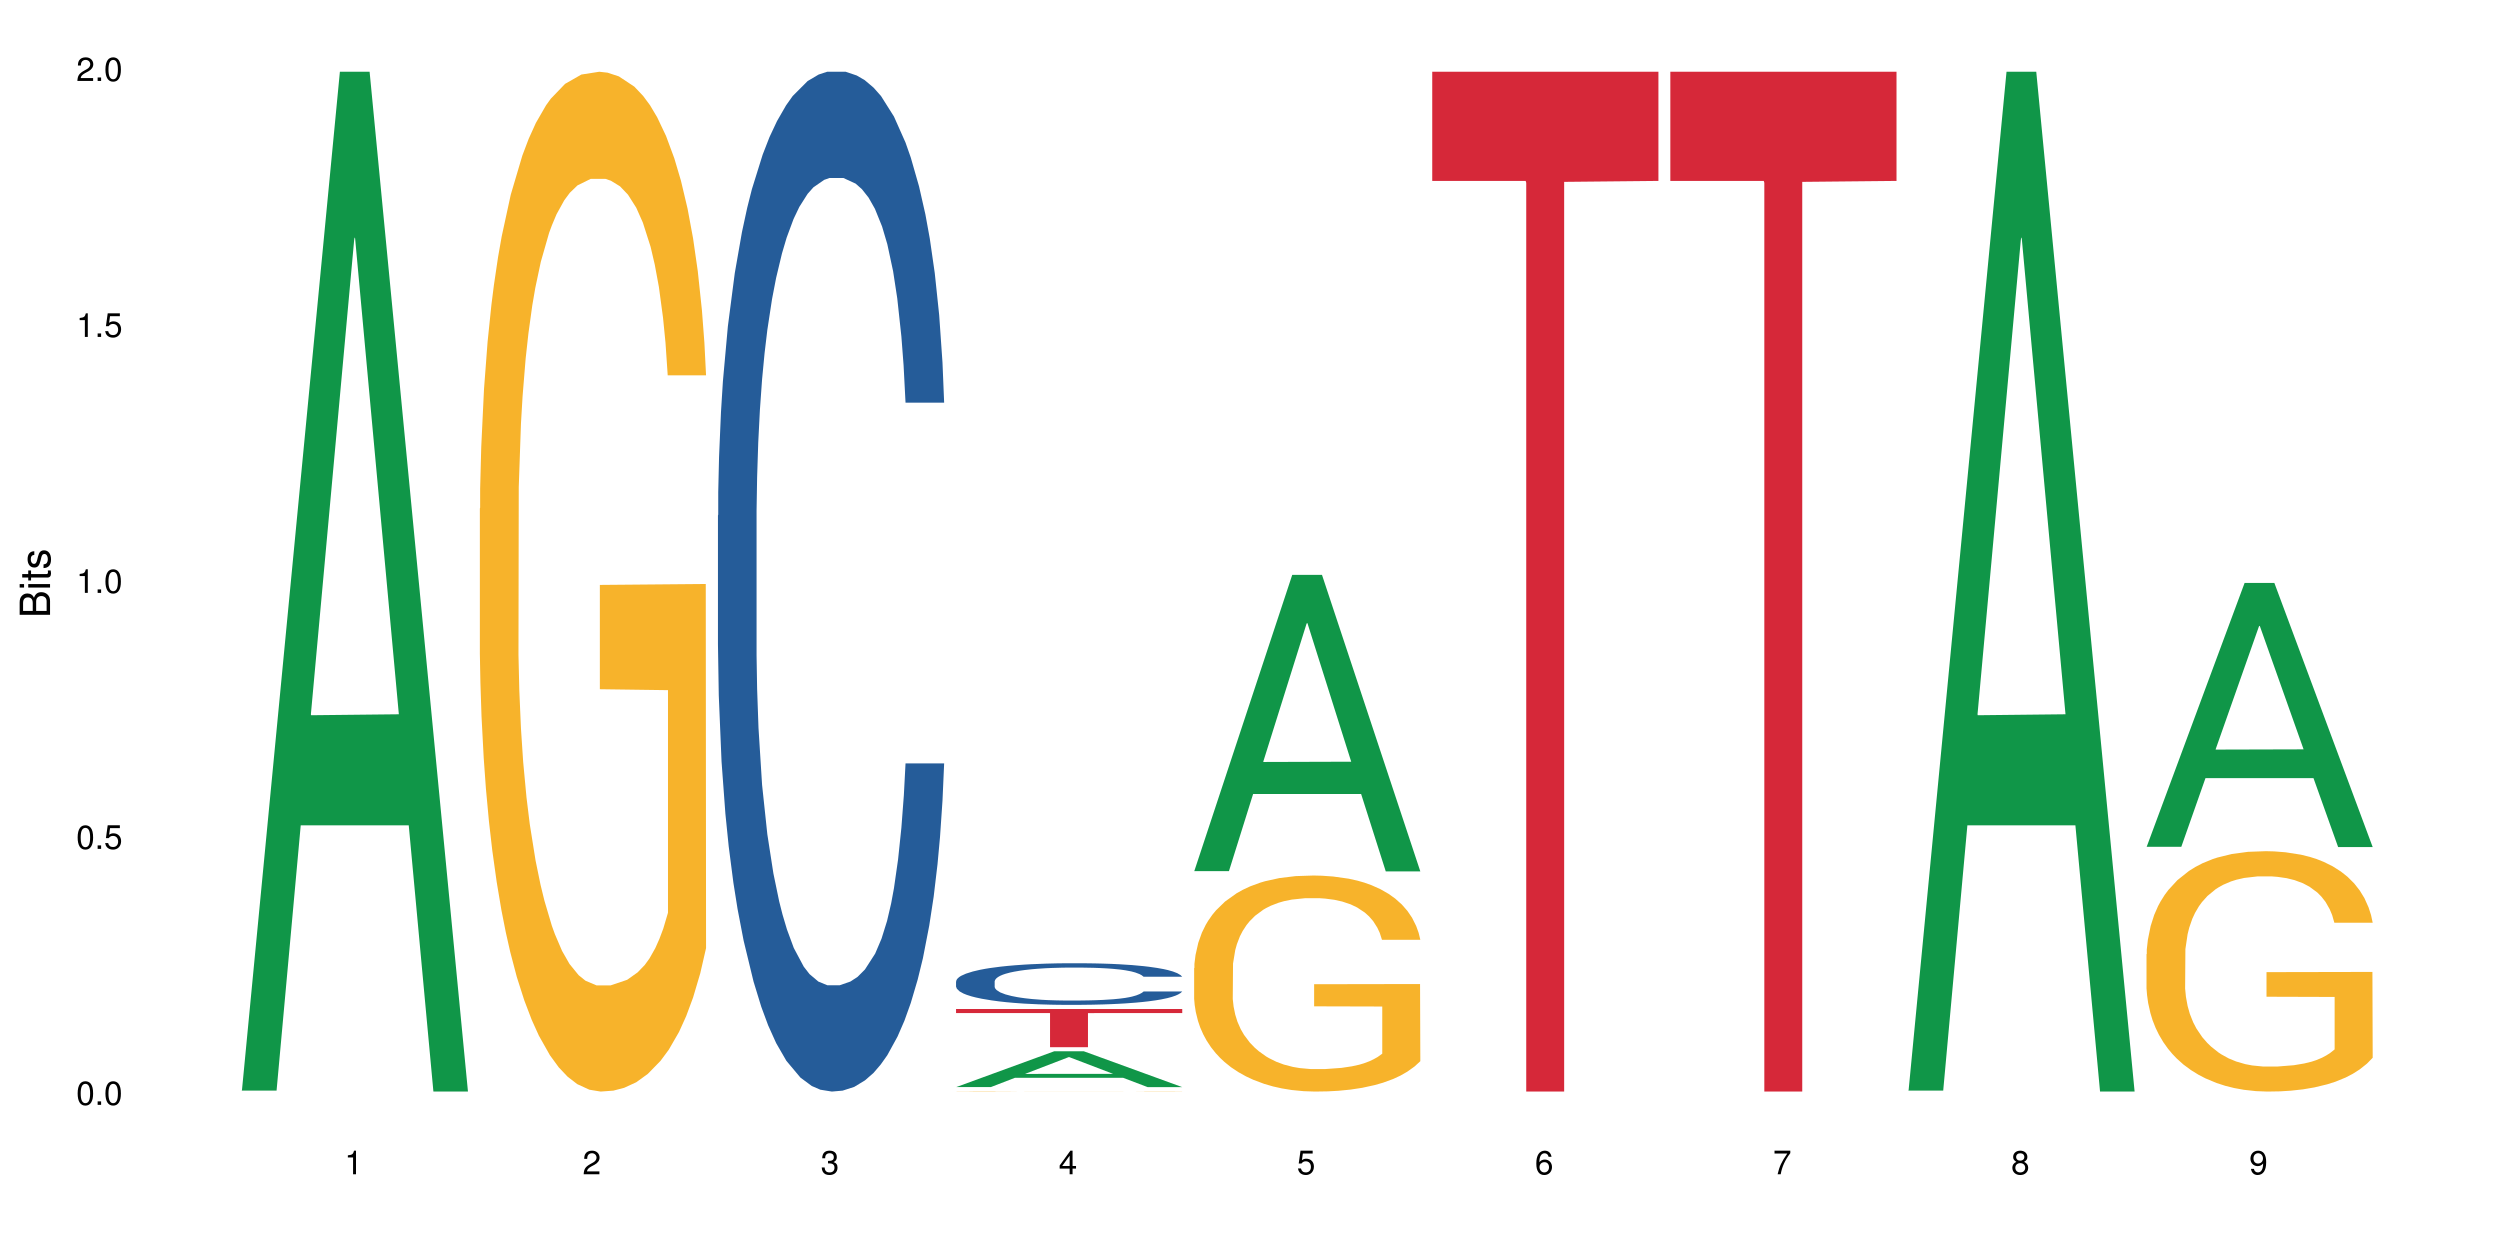 <?xml version="1.0" encoding="UTF-8"?>
<svg xmlns="http://www.w3.org/2000/svg" xmlns:xlink="http://www.w3.org/1999/xlink" width="720pt" height="360pt" viewBox="0 0 720 360" version="1.1">
<defs>
<g>
<symbol overflow="visible" id="glyph0-0">
<path style="stroke:none;" d=""/>
</symbol>
<symbol overflow="visible" id="glyph0-1">
<path style="stroke:none;" d="M 2.641 -6.797 C 2 -6.797 1.422 -6.531 1.078 -6.047 C 0.641 -5.453 0.406 -4.547 0.406 -3.297 C 0.406 -1 1.188 0.219 2.641 0.219 C 4.078 0.219 4.859 -1 4.859 -3.234 C 4.859 -4.562 4.656 -5.438 4.203 -6.047 C 3.844 -6.531 3.281 -6.797 2.641 -6.797 Z M 2.641 -6.047 C 3.547 -6.047 4 -5.125 4 -3.312 C 4 -1.375 3.562 -0.484 2.625 -0.484 C 1.734 -0.484 1.281 -1.422 1.281 -3.281 C 1.281 -5.141 1.734 -6.047 2.641 -6.047 Z M 2.641 -6.047 "/>
</symbol>
<symbol overflow="visible" id="glyph0-2">
<path style="stroke:none;" d="M 1.828 -1 L 0.828 -1 L 0.828 0 L 1.828 0 Z M 1.828 -1 "/>
</symbol>
<symbol overflow="visible" id="glyph0-3">
<path style="stroke:none;" d="M 4.562 -6.797 L 1.062 -6.797 L 0.547 -3.094 L 1.328 -3.094 C 1.719 -3.562 2.047 -3.734 2.578 -3.734 C 3.484 -3.734 4.062 -3.109 4.062 -2.094 C 4.062 -1.125 3.484 -0.531 2.578 -0.531 C 1.828 -0.531 1.375 -0.906 1.188 -1.672 L 0.328 -1.672 C 0.453 -1.109 0.547 -0.844 0.75 -0.594 C 1.125 -0.078 1.828 0.219 2.594 0.219 C 3.969 0.219 4.922 -0.781 4.922 -2.219 C 4.922 -3.562 4.031 -4.484 2.719 -4.484 C 2.25 -4.484 1.859 -4.359 1.469 -4.062 L 1.734 -5.969 L 4.562 -5.969 Z M 4.562 -6.797 "/>
</symbol>
<symbol overflow="visible" id="glyph0-4">
<path style="stroke:none;" d="M 2.484 -4.844 L 2.484 0 L 3.328 0 L 3.328 -6.797 L 2.766 -6.797 C 2.469 -5.75 2.281 -5.609 0.984 -5.453 L 0.984 -4.844 Z M 2.484 -4.844 "/>
</symbol>
<symbol overflow="visible" id="glyph0-5">
<path style="stroke:none;" d="M 4.859 -0.828 L 1.281 -0.828 C 1.359 -1.391 1.672 -1.75 2.5 -2.234 L 3.469 -2.75 C 4.406 -3.266 4.906 -3.969 4.906 -4.812 C 4.906 -5.375 4.672 -5.906 4.266 -6.266 C 3.859 -6.625 3.375 -6.797 2.719 -6.797 C 1.859 -6.797 1.219 -6.5 0.844 -5.922 C 0.609 -5.562 0.5 -5.125 0.484 -4.438 L 1.328 -4.438 C 1.359 -4.906 1.406 -5.188 1.531 -5.406 C 1.75 -5.812 2.188 -6.062 2.703 -6.062 C 3.469 -6.062 4.031 -5.516 4.031 -4.781 C 4.031 -4.25 3.719 -3.797 3.125 -3.438 L 2.234 -2.938 C 0.812 -2.141 0.406 -1.5 0.328 0 L 4.859 0 Z M 4.859 -0.828 "/>
</symbol>
<symbol overflow="visible" id="glyph0-6">
<path style="stroke:none;" d="M 2.125 -3.125 L 2.578 -3.125 C 3.516 -3.125 3.984 -2.703 3.984 -1.891 C 3.984 -1.031 3.469 -0.531 2.578 -0.531 C 1.656 -0.531 1.203 -0.984 1.156 -1.969 L 0.312 -1.969 C 0.344 -1.422 0.438 -1.078 0.609 -0.766 C 0.953 -0.109 1.625 0.219 2.547 0.219 C 3.953 0.219 4.859 -0.609 4.859 -1.906 C 4.859 -2.766 4.516 -3.25 3.703 -3.516 C 4.344 -3.766 4.656 -4.25 4.656 -4.938 C 4.656 -6.109 3.875 -6.797 2.578 -6.797 C 1.203 -6.797 0.484 -6.047 0.453 -4.609 L 1.297 -4.609 C 1.312 -5.016 1.344 -5.25 1.453 -5.453 C 1.641 -5.828 2.062 -6.062 2.594 -6.062 C 3.344 -6.062 3.797 -5.625 3.797 -4.906 C 3.797 -4.422 3.609 -4.141 3.25 -3.984 C 3.016 -3.891 2.719 -3.844 2.125 -3.844 Z M 2.125 -3.125 "/>
</symbol>
<symbol overflow="visible" id="glyph0-7">
<path style="stroke:none;" d="M 3.141 -1.625 L 3.141 0 L 3.984 0 L 3.984 -1.625 L 4.984 -1.625 L 4.984 -2.391 L 3.984 -2.391 L 3.984 -6.797 L 3.359 -6.797 L 0.266 -2.516 L 0.266 -1.625 Z M 3.141 -2.391 L 1 -2.391 L 3.141 -5.359 Z M 3.141 -2.391 "/>
</symbol>
<symbol overflow="visible" id="glyph0-8">
<path style="stroke:none;" d="M 4.781 -5.031 C 4.609 -6.141 3.891 -6.797 2.844 -6.797 C 2.094 -6.797 1.422 -6.438 1.031 -5.828 C 0.609 -5.172 0.406 -4.344 0.406 -3.094 C 0.406 -1.953 0.578 -1.234 0.984 -0.625 C 1.359 -0.078 1.953 0.219 2.703 0.219 C 3.984 0.219 4.922 -0.734 4.922 -2.078 C 4.922 -3.344 4.062 -4.234 2.844 -4.234 C 2.172 -4.234 1.641 -3.969 1.281 -3.469 C 1.281 -5.125 1.828 -6.047 2.797 -6.047 C 3.391 -6.047 3.797 -5.672 3.938 -5.031 Z M 2.734 -3.484 C 3.547 -3.484 4.062 -2.922 4.062 -2 C 4.062 -1.156 3.484 -0.531 2.703 -0.531 C 1.922 -0.531 1.328 -1.188 1.328 -2.047 C 1.328 -2.891 1.906 -3.484 2.734 -3.484 Z M 2.734 -3.484 "/>
</symbol>
<symbol overflow="visible" id="glyph0-9">
<path style="stroke:none;" d="M 4.984 -6.797 L 0.438 -6.797 L 0.438 -5.969 L 4.109 -5.969 C 2.5 -3.656 1.828 -2.234 1.328 0 L 2.219 0 C 2.594 -2.172 3.453 -4.047 4.984 -6.094 Z M 4.984 -6.797 "/>
</symbol>
<symbol overflow="visible" id="glyph0-10">
<path style="stroke:none;" d="M 3.75 -3.578 C 4.453 -4 4.688 -4.344 4.688 -4.984 C 4.688 -6.047 3.844 -6.797 2.641 -6.797 C 1.438 -6.797 0.594 -6.047 0.594 -4.984 C 0.594 -4.359 0.828 -4.016 1.516 -3.578 C 0.734 -3.203 0.359 -2.641 0.359 -1.891 C 0.359 -0.641 1.297 0.219 2.641 0.219 C 3.984 0.219 4.922 -0.641 4.922 -1.875 C 4.922 -2.641 4.531 -3.203 3.75 -3.578 Z M 2.641 -6.047 C 3.359 -6.047 3.812 -5.625 3.812 -4.969 C 3.812 -4.344 3.344 -3.922 2.641 -3.922 C 1.922 -3.922 1.453 -4.344 1.453 -4.984 C 1.453 -5.625 1.922 -6.047 2.641 -6.047 Z M 2.641 -3.203 C 3.484 -3.203 4.062 -2.672 4.062 -1.875 C 4.062 -1.062 3.484 -0.531 2.625 -0.531 C 1.797 -0.531 1.219 -1.078 1.219 -1.875 C 1.219 -2.672 1.797 -3.203 2.641 -3.203 Z M 2.641 -3.203 "/>
</symbol>
<symbol overflow="visible" id="glyph0-11">
<path style="stroke:none;" d="M 0.516 -1.547 C 0.672 -0.438 1.406 0.219 2.438 0.219 C 3.188 0.219 3.859 -0.141 4.266 -0.75 C 4.688 -1.406 4.891 -2.25 4.891 -3.484 C 4.891 -4.625 4.703 -5.359 4.312 -5.953 C 3.938 -6.5 3.344 -6.797 2.594 -6.797 C 1.297 -6.797 0.359 -5.844 0.359 -4.516 C 0.359 -3.25 1.234 -2.344 2.453 -2.344 C 3.094 -2.344 3.562 -2.578 4.016 -3.109 C 4 -1.453 3.469 -0.531 2.5 -0.531 C 1.906 -0.531 1.484 -0.906 1.359 -1.547 Z M 2.578 -6.062 C 3.375 -6.062 3.969 -5.406 3.969 -4.531 C 3.969 -3.688 3.375 -3.094 2.547 -3.094 C 1.734 -3.094 1.234 -3.672 1.234 -4.578 C 1.234 -5.438 1.797 -6.062 2.578 -6.062 Z M 2.578 -6.062 "/>
</symbol>
<symbol overflow="visible" id="glyph1-0">
<path style="stroke:none;" d=""/>
</symbol>
<symbol overflow="visible" id="glyph1-1">
<path style="stroke:none;" d="M 0 -0.953 L 0 -4.891 C 0 -5.719 -0.234 -6.344 -0.734 -6.797 C -1.188 -7.234 -1.812 -7.469 -2.5 -7.469 C -3.547 -7.469 -4.188 -7 -4.625 -5.875 C -4.984 -6.672 -5.641 -7.094 -6.531 -7.094 C -7.156 -7.094 -7.734 -6.859 -8.141 -6.391 C -8.562 -5.938 -8.75 -5.344 -8.75 -4.5 L -8.75 -0.953 Z M -4.984 -2.062 L -7.766 -2.062 L -7.766 -4.219 C -7.766 -4.844 -7.688 -5.203 -7.453 -5.5 C -7.219 -5.812 -6.859 -5.969 -6.375 -5.969 C -5.906 -5.969 -5.531 -5.812 -5.297 -5.5 C -5.062 -5.203 -4.984 -4.844 -4.984 -4.219 Z M -0.984 -2.062 L -4 -2.062 L -4 -4.781 C -4 -5.328 -3.859 -5.688 -3.578 -5.953 C -3.297 -6.219 -2.922 -6.359 -2.484 -6.359 C -2.062 -6.359 -1.688 -6.219 -1.406 -5.953 C -1.109 -5.688 -0.984 -5.328 -0.984 -4.781 Z M -0.984 -2.062 "/>
</symbol>
<symbol overflow="visible" id="glyph1-2">
<path style="stroke:none;" d="M -6.281 -1.797 L -6.281 -0.797 L 0 -0.797 L 0 -1.797 Z M -8.75 -1.797 L -8.75 -0.797 L -7.484 -0.797 L -7.484 -1.797 Z M -8.75 -1.797 "/>
</symbol>
<symbol overflow="visible" id="glyph1-3">
<path style="stroke:none;" d="M -6.281 -3.047 L -6.281 -2.016 L -8.016 -2.016 L -8.016 -1.016 L -6.281 -1.016 L -6.281 -0.172 L -5.469 -0.172 L -5.469 -1.016 L -0.719 -1.016 C -0.078 -1.016 0.281 -1.453 0.281 -2.234 C 0.281 -2.469 0.25 -2.719 0.188 -3.047 L -0.641 -3.047 C -0.609 -2.922 -0.594 -2.766 -0.594 -2.562 C -0.594 -2.141 -0.719 -2.016 -1.156 -2.016 L -5.469 -2.016 L -5.469 -3.047 Z M -6.281 -3.047 "/>
</symbol>
<symbol overflow="visible" id="glyph1-4">
<path style="stroke:none;" d="M -4.531 -5.25 C -5.766 -5.25 -6.469 -4.422 -6.469 -2.969 C -6.469 -1.516 -5.719 -0.562 -4.547 -0.562 C -3.562 -0.562 -3.094 -1.062 -2.734 -2.562 L -2.516 -3.484 C -2.344 -4.188 -2.094 -4.469 -1.625 -4.469 C -1.047 -4.469 -0.641 -3.875 -0.641 -3 C -0.641 -2.453 -0.797 -2 -1.062 -1.75 C -1.25 -1.594 -1.422 -1.531 -1.875 -1.469 L -1.875 -0.406 C -0.422 -0.453 0.281 -1.266 0.281 -2.922 C 0.281 -4.5 -0.5 -5.516 -1.719 -5.516 C -2.656 -5.516 -3.172 -4.984 -3.469 -3.734 L -3.703 -2.766 C -3.891 -1.953 -4.156 -1.609 -4.594 -1.609 C -5.172 -1.609 -5.547 -2.125 -5.547 -2.938 C -5.547 -3.75 -5.203 -4.172 -4.531 -4.203 Z M -4.531 -5.25 "/>
</symbol>
</g>
</defs>
<g id="surface44660">
<rect x="0" y="0" width="720" height="360" style="fill:rgb(100%,100%,100%);fill-opacity:1;stroke:none;"/>
<path style=" stroke:none;fill-rule:nonzero;fill:rgb(6.275%,58.824%,28.235%);fill-opacity:1;" d="M 69.629 314.094 L 69.699 313.82 L 97.887 20.664 L 106.445 20.664 L 134.773 314.371 L 124.82 314.371 L 117.719 237.703 L 86.609 237.703 L 79.652 314.094 L 69.629 314.094 L 89.602 205.988 L 114.867 205.711 L 102.27 68.648 L 102.129 68.375 L 101.992 69.199 L 89.535 205.711 L 89.602 205.988 Z M 69.629 314.094 "/>
<path style=" stroke:none;fill-rule:nonzero;fill:rgb(96.863%,70.196%,16.863%);fill-opacity:1;" d="M 138.199 146.461 L 138.281 146.191 L 138.281 140.828 L 138.598 128.758 L 139.391 112.129 L 140.426 98.449 L 141.535 87.719 L 142.25 82.086 L 143.441 74.039 L 144.477 68.141 L 147.098 56.07 L 150.434 44.805 L 152.262 39.977 L 154.328 35.414 L 157.266 30.32 L 158.617 28.441 L 162.746 24.148 L 167.434 21.469 L 172.598 20.664 L 174.98 20.93 L 178.238 22.004 L 182.688 24.953 L 185.23 27.637 L 187.215 30.32 L 189.281 33.805 L 191.824 39.172 L 194.207 45.609 L 196.113 52.047 L 198.02 60.094 L 199.609 68.676 L 200.957 78.062 L 202.152 89.328 L 202.867 98.715 L 203.344 108.105 L 192.301 108.105 L 191.664 98.715 L 190.949 91.477 L 189.758 82.625 L 188.566 76.188 L 187.375 71.09 L 185.148 64.117 L 183.242 59.824 L 180.859 56.07 L 178.555 53.656 L 175.934 52.047 L 174.348 51.508 L 170.137 51.508 L 166.324 53.387 L 164.098 55.531 L 162.508 57.68 L 160.285 61.703 L 158.934 64.922 L 158.141 67.066 L 155.758 75.383 L 154.168 82.891 L 153.293 87.988 L 152.184 96.035 L 151.387 103.277 L 150.512 114.004 L 150.035 122.051 L 149.402 140.293 L 149.32 188.574 L 149.559 198.766 L 150.035 209.762 L 150.672 219.418 L 151.625 229.609 L 152.578 237.391 L 154.246 247.852 L 155.676 254.824 L 156.789 259.383 L 158.934 266.625 L 159.809 269.039 L 161.875 273.867 L 164.02 277.625 L 166.641 280.844 L 168.625 282.453 L 171.805 283.793 L 175.855 283.793 L 180.621 282.184 L 183.641 280.039 L 185.707 277.891 L 187.059 276.016 L 188.727 273.062 L 189.918 270.383 L 191.027 267.43 L 192.379 262.871 L 192.379 198.766 L 172.758 198.496 L 172.758 168.457 L 203.262 168.188 L 203.344 273.062 L 201.676 280.305 L 199.609 287.281 L 197.621 292.645 L 195.559 297.203 L 192.617 302.301 L 190.234 305.52 L 186.578 309.273 L 183.242 311.688 L 179.746 313.297 L 176.648 314.102 L 172.996 314.371 L 169.738 313.836 L 166.242 312.227 L 163.461 310.078 L 160.922 307.398 L 158.379 303.91 L 155.199 298.277 L 153.137 293.719 L 150.988 288.086 L 148.844 281.379 L 146.938 274.137 L 145.668 268.504 L 144.398 262.066 L 143.047 254.02 L 141.773 244.898 L 140.82 236.586 L 139.949 227.195 L 139.312 218.344 L 138.676 206.277 L 138.359 196.621 L 138.199 188.305 Z M 138.199 146.461 "/>
<path style=" stroke:none;fill-rule:nonzero;fill:rgb(14.51%,36.078%,60%);fill-opacity:1;" d="M 206.77 148.457 L 206.852 148.188 L 206.852 141.742 L 207.09 131.543 L 207.645 118.656 L 208.199 109.797 L 209.629 93.957 L 211.617 78.652 L 213.684 66.84 L 215.191 59.859 L 216.543 54.492 L 219.641 44.559 L 221.625 39.457 L 223.77 34.891 L 226.395 30.328 L 228.301 27.645 L 232.59 23.348 L 235.766 21.469 L 238.23 20.664 L 243.551 20.664 L 246.73 21.738 L 249.035 23.078 L 251.574 25.227 L 253.723 27.645 L 257.453 33.551 L 260.793 41.066 L 262.301 45.363 L 264.684 53.684 L 266.512 61.738 L 267.781 68.719 L 269.211 78.652 L 270.484 90.734 L 271.438 104.426 L 271.914 115.969 L 260.793 115.969 L 260.234 105.23 L 259.598 96.91 L 258.406 85.902 L 257.215 78.117 L 255.547 70.332 L 254.039 65.23 L 251.973 60.129 L 250.145 56.906 L 248.238 54.492 L 246.414 52.879 L 242.918 51.27 L 238.863 51.27 L 237.355 51.805 L 234.258 53.953 L 232.59 55.832 L 230.207 59.59 L 228.539 63.082 L 226.551 68.449 L 225.203 73.016 L 223.531 79.996 L 222.34 86.172 L 220.992 95.031 L 220.195 101.742 L 219.48 109.258 L 218.848 118.117 L 218.371 127.516 L 218.051 137.449 L 217.891 147.113 L 217.891 188.727 L 218.051 198.391 L 218.449 209.668 L 219.48 226.043 L 220.992 240.273 L 222.738 251.547 L 224.406 259.602 L 225.359 263.359 L 226.633 267.656 L 228.617 273.027 L 231.477 278.395 L 233.145 280.543 L 235.688 282.691 L 238.309 283.766 L 241.805 283.766 L 244.902 282.691 L 246.969 281.348 L 249.113 279.199 L 252.051 274.637 L 253.879 270.34 L 255.469 265.242 L 256.66 260.141 L 257.453 255.844 L 258.645 247.52 L 259.598 238.395 L 260.312 228.996 L 260.793 219.867 L 271.914 219.867 L 271.438 230.609 L 270.723 241.078 L 270.008 248.863 L 268.895 258.262 L 267.621 266.582 L 265.797 275.98 L 264.285 282.152 L 262.301 288.867 L 260.473 293.969 L 258.488 298.531 L 255.547 303.898 L 253.641 306.586 L 251.574 309 L 249.113 311.148 L 246.016 313.027 L 242.68 314.102 L 239.582 314.371 L 236.242 313.832 L 233.781 312.762 L 230.523 310.344 L 226.473 305.512 L 223.531 300.41 L 221.23 295.309 L 219.242 289.941 L 217.02 282.691 L 214.16 270.879 L 212.41 261.75 L 211.219 254.234 L 209.867 243.762 L 208.914 234.367 L 207.805 219.332 L 207.008 200.27 L 206.77 185.504 Z M 206.77 148.457 "/>
<path style=" stroke:none;fill-rule:nonzero;fill:rgb(6.275%,58.824%,28.235%);fill-opacity:1;" d="M 275.34 313.082 L 275.41 313.074 L 303.598 302.773 L 312.156 302.773 L 340.484 313.094 L 330.531 313.094 L 323.434 310.398 L 292.324 310.398 L 285.363 313.082 L 275.34 313.082 L 295.316 309.285 L 320.578 309.273 L 307.98 304.461 L 307.844 304.449 L 307.703 304.48 L 295.246 309.273 L 295.316 309.285 Z M 275.34 313.082 "/>
<path style=" stroke:none;fill-rule:nonzero;fill:rgb(14.51%,36.078%,60%);fill-opacity:1;" d="M 275.34 282.633 L 275.422 282.621 L 275.422 282.359 L 275.66 281.941 L 276.215 281.418 L 276.77 281.055 L 278.203 280.41 L 280.188 279.785 L 282.254 279.301 L 283.762 279.016 L 285.113 278.797 L 288.211 278.391 L 290.195 278.184 L 292.344 277.996 L 294.965 277.812 L 296.871 277.703 L 301.16 277.527 L 304.336 277.449 L 306.801 277.418 L 312.121 277.418 L 315.301 277.461 L 317.605 277.516 L 320.148 277.602 L 322.293 277.703 L 326.023 277.941 L 329.363 278.25 L 330.871 278.426 L 333.254 278.766 L 335.082 279.094 L 336.352 279.379 L 337.781 279.785 L 339.055 280.277 L 340.008 280.836 L 340.484 281.309 L 329.363 281.309 L 328.805 280.871 L 328.172 280.531 L 326.977 280.082 L 325.785 279.762 L 324.117 279.445 L 322.609 279.234 L 320.543 279.027 L 318.715 278.895 L 316.809 278.797 L 314.984 278.73 L 311.488 278.668 L 307.438 278.668 L 305.926 278.688 L 302.828 278.777 L 301.16 278.852 L 298.777 279.008 L 297.109 279.148 L 295.121 279.367 L 293.773 279.555 L 292.105 279.84 L 290.91 280.09 L 289.562 280.453 L 288.766 280.727 L 288.051 281.035 L 287.418 281.395 L 286.941 281.777 L 286.621 282.184 L 286.465 282.578 L 286.465 284.277 L 286.621 284.672 L 287.02 285.133 L 288.051 285.801 L 289.562 286.383 L 291.309 286.844 L 292.977 287.172 L 293.93 287.324 L 295.203 287.5 L 297.188 287.719 L 300.047 287.938 L 301.715 288.027 L 304.258 288.113 L 306.879 288.156 L 310.375 288.156 L 313.473 288.113 L 315.539 288.059 L 317.684 287.973 L 320.625 287.785 L 322.449 287.609 L 324.039 287.402 L 325.23 287.191 L 326.023 287.02 L 327.219 286.68 L 328.172 286.305 L 328.887 285.922 L 329.363 285.551 L 340.484 285.551 L 340.008 285.988 L 339.293 286.414 L 338.578 286.734 L 337.465 287.117 L 336.195 287.457 L 334.367 287.84 L 332.855 288.094 L 330.871 288.367 L 329.043 288.574 L 327.059 288.762 L 324.117 288.98 L 322.211 289.09 L 320.148 289.188 L 317.684 289.277 L 314.586 289.352 L 311.25 289.395 L 308.152 289.406 L 304.812 289.387 L 302.352 289.34 L 299.094 289.242 L 295.043 289.047 L 292.105 288.836 L 289.801 288.629 L 287.812 288.41 L 285.59 288.113 L 282.73 287.633 L 280.98 287.258 L 279.789 286.953 L 278.441 286.523 L 277.488 286.141 L 276.375 285.527 L 275.578 284.75 L 275.34 284.145 Z M 275.34 282.633 "/>
<path style=" stroke:none;fill-rule:nonzero;fill:rgb(96.863%,70.196%,16.863%);fill-opacity:1;" d="M 275.34 314.316 L 275.422 314.316 L 275.422 314.312 L 275.738 314.309 L 276.531 314.305 L 277.566 314.297 L 278.68 314.297 L 279.395 314.293 L 280.586 314.289 L 281.617 314.289 L 284.238 314.285 L 287.574 314.281 L 289.402 314.277 L 294.406 314.277 L 295.758 314.273 L 322.371 314.273 L 324.355 314.277 L 328.965 314.277 L 331.348 314.281 L 333.254 314.281 L 335.16 314.285 L 336.75 314.289 L 338.102 314.293 L 339.293 314.297 L 340.008 314.297 L 340.484 314.301 L 329.441 314.301 L 328.805 314.297 L 328.09 314.297 L 326.898 314.293 L 325.707 314.293 L 324.516 314.289 L 322.293 314.285 L 315.699 314.285 L 313.078 314.281 L 307.277 314.281 L 303.465 314.285 L 297.426 314.285 L 296.074 314.289 L 292.898 314.289 L 291.309 314.293 L 290.434 314.297 L 289.324 314.297 L 288.527 314.301 L 287.656 314.305 L 287.18 314.305 L 286.543 314.312 L 286.465 314.328 L 286.703 314.332 L 287.18 314.336 L 287.812 314.34 L 288.766 314.344 L 289.719 314.344 L 291.387 314.348 L 292.82 314.352 L 293.93 314.352 L 296.074 314.355 L 299.016 314.355 L 301.16 314.359 L 324.199 314.359 L 325.867 314.355 L 328.172 314.355 L 329.52 314.352 L 329.52 314.332 L 309.898 314.332 L 309.898 314.32 L 340.402 314.32 L 340.484 314.355 L 338.816 314.359 L 336.75 314.363 L 332.699 314.363 L 329.758 314.367 L 323.723 314.367 L 320.387 314.371 L 300.605 314.371 L 298.062 314.367 L 292.344 314.367 L 290.277 314.363 L 288.133 314.363 L 285.988 314.359 L 284.078 314.355 L 282.809 314.355 L 281.539 314.352 L 280.188 314.352 L 278.918 314.348 L 277.965 314.344 L 277.09 314.34 L 276.453 314.34 L 275.816 314.336 L 275.5 314.332 L 275.34 314.328 Z M 275.34 314.316 "/>
<path style=" stroke:none;fill-rule:nonzero;fill:rgb(83.922%,15.686%,22.353%);fill-opacity:1;" d="M 275.34 290.586 L 340.484 290.586 L 340.484 291.766 L 313.336 291.773 L 313.336 301.594 L 302.41 301.594 L 302.41 291.785 L 302.254 291.766 L 275.34 291.766 Z M 275.34 290.586 "/>
<path style=" stroke:none;fill-rule:nonzero;fill:rgb(6.275%,58.824%,28.235%);fill-opacity:1;" d="M 343.914 250.891 L 343.98 250.809 L 372.168 165.555 L 380.73 165.555 L 409.055 250.969 L 399.102 250.969 L 392.004 228.672 L 360.895 228.672 L 353.934 250.891 L 343.914 250.891 L 363.887 219.449 L 389.148 219.371 L 376.555 179.508 L 376.414 179.43 L 376.273 179.668 L 363.816 219.371 L 363.887 219.449 Z M 343.914 250.891 "/>
<path style=" stroke:none;fill-rule:nonzero;fill:rgb(96.863%,70.196%,16.863%);fill-opacity:1;" d="M 343.914 278.801 L 343.992 278.742 L 343.992 277.605 L 344.309 275.051 L 345.105 271.527 L 346.137 268.629 L 347.25 266.355 L 347.965 265.16 L 349.156 263.457 L 350.188 262.207 L 352.809 259.648 L 356.145 257.262 L 357.973 256.242 L 360.039 255.273 L 362.977 254.195 L 364.328 253.797 L 368.461 252.887 L 373.148 252.32 L 378.309 252.148 L 380.695 252.207 L 383.949 252.434 L 388.398 253.059 L 390.941 253.625 L 392.926 254.195 L 394.992 254.934 L 397.535 256.07 L 399.918 257.434 L 401.824 258.797 L 403.73 260.504 L 405.32 262.32 L 406.672 264.309 L 407.863 266.695 L 408.578 268.684 L 409.055 270.672 L 398.012 270.672 L 397.375 268.684 L 396.66 267.152 L 395.469 265.277 L 394.277 263.91 L 393.086 262.832 L 390.863 261.355 L 388.957 260.445 L 386.574 259.648 L 384.27 259.137 L 381.648 258.797 L 380.059 258.684 L 375.848 258.684 L 372.035 259.082 L 369.809 259.535 L 368.223 259.992 L 365.996 260.844 L 364.645 261.523 L 363.852 261.98 L 361.469 263.742 L 359.879 265.332 L 359.008 266.41 L 357.895 268.117 L 357.098 269.652 L 356.227 271.922 L 355.75 273.629 L 355.113 277.492 L 355.035 287.719 L 355.273 289.879 L 355.75 292.211 L 356.383 294.254 L 357.336 296.414 L 358.293 298.062 L 359.961 300.277 L 361.391 301.758 L 362.5 302.723 L 364.645 304.258 L 365.52 304.766 L 367.586 305.789 L 369.73 306.586 L 372.352 307.27 L 374.34 307.609 L 377.516 307.895 L 381.566 307.895 L 386.332 307.551 L 389.352 307.098 L 391.418 306.645 L 392.77 306.246 L 394.438 305.621 L 395.629 305.051 L 396.742 304.426 L 398.09 303.461 L 398.09 289.879 L 378.469 289.824 L 378.469 283.457 L 408.977 283.402 L 409.055 305.621 L 407.387 307.152 L 405.32 308.633 L 403.336 309.77 L 401.27 310.734 L 398.328 311.812 L 395.945 312.496 L 392.293 313.293 L 388.957 313.801 L 385.461 314.145 L 382.363 314.312 L 378.707 314.371 L 375.449 314.258 L 371.953 313.918 L 369.176 313.461 L 366.633 312.895 L 364.09 312.156 L 360.914 310.961 L 358.848 309.996 L 356.703 308.801 L 354.559 307.383 L 352.652 305.848 L 351.379 304.652 L 350.109 303.289 L 348.758 301.586 L 347.488 299.652 L 346.535 297.891 L 345.66 295.902 L 345.023 294.027 L 344.391 291.473 L 344.07 289.426 L 343.914 287.664 Z M 343.914 278.801 "/>
<path style=" stroke:none;fill-rule:nonzero;fill:rgb(83.922%,15.686%,22.353%);fill-opacity:1;" d="M 412.484 20.664 L 477.625 20.664 L 477.625 52.102 L 450.477 52.379 L 450.477 314.371 L 439.555 314.371 L 439.555 52.652 L 439.395 52.102 L 412.484 52.102 Z M 412.484 20.664 "/>
<path style=" stroke:none;fill-rule:nonzero;fill:rgb(83.922%,15.686%,22.353%);fill-opacity:1;" d="M 481.055 20.664 L 546.195 20.664 L 546.195 52.102 L 519.047 52.379 L 519.047 314.371 L 508.125 314.371 L 508.125 52.652 L 507.965 52.102 L 481.055 52.102 Z M 481.055 20.664 "/>
<path style=" stroke:none;fill-rule:nonzero;fill:rgb(6.275%,58.824%,28.235%);fill-opacity:1;" d="M 549.625 314.094 L 549.695 313.82 L 577.879 20.664 L 586.441 20.664 L 614.766 314.371 L 604.812 314.371 L 597.715 237.703 L 566.605 237.703 L 559.645 314.094 L 549.625 314.094 L 569.598 205.988 L 594.863 205.711 L 582.266 68.648 L 582.125 68.375 L 581.988 69.199 L 569.527 205.711 L 569.598 205.988 Z M 549.625 314.094 "/>
<path style=" stroke:none;fill-rule:nonzero;fill:rgb(6.275%,58.824%,28.235%);fill-opacity:1;" d="M 618.195 243.887 L 618.266 243.816 L 646.449 167.879 L 655.012 167.879 L 683.336 243.961 L 673.383 243.961 L 666.285 224.102 L 635.176 224.102 L 628.215 243.887 L 618.195 243.887 L 638.168 215.883 L 663.434 215.812 L 650.836 180.309 L 650.695 180.238 L 650.559 180.449 L 638.098 215.812 L 638.168 215.883 Z M 618.195 243.887 "/>
<path style=" stroke:none;fill-rule:nonzero;fill:rgb(96.863%,70.196%,16.863%);fill-opacity:1;" d="M 618.195 274.793 L 618.273 274.73 L 618.273 273.465 L 618.594 270.617 L 619.387 266.699 L 620.418 263.473 L 621.531 260.945 L 622.246 259.617 L 623.438 257.723 L 624.473 256.332 L 627.094 253.484 L 630.43 250.828 L 632.258 249.691 L 634.32 248.617 L 637.262 247.414 L 638.613 246.973 L 642.742 245.961 L 647.43 245.328 L 652.594 245.141 L 654.977 245.203 L 658.234 245.457 L 662.684 246.152 L 665.223 246.781 L 667.211 247.414 L 669.277 248.238 L 671.816 249.5 L 674.203 251.02 L 676.109 252.535 L 678.016 254.434 L 679.602 256.457 L 680.953 258.668 L 682.145 261.324 L 682.859 263.539 L 683.336 265.75 L 672.293 265.75 L 671.66 263.539 L 670.945 261.832 L 669.754 259.746 L 668.562 258.227 L 667.371 257.027 L 665.145 255.383 L 663.238 254.371 L 660.855 253.484 L 658.551 252.914 L 655.93 252.535 L 654.34 252.41 L 650.129 252.41 L 646.316 252.852 L 644.094 253.359 L 642.504 253.863 L 640.281 254.812 L 638.93 255.57 L 638.133 256.078 L 635.75 258.039 L 634.164 259.809 L 633.289 261.008 L 632.176 262.906 L 631.383 264.613 L 630.508 267.141 L 630.031 269.039 L 629.395 273.336 L 629.316 284.719 L 629.555 287.121 L 630.031 289.715 L 630.668 291.988 L 631.621 294.391 L 632.574 296.227 L 634.242 298.691 L 635.672 300.336 L 636.785 301.41 L 638.93 303.117 L 639.805 303.688 L 641.867 304.824 L 644.012 305.707 L 646.637 306.469 L 648.621 306.848 L 651.797 307.164 L 655.852 307.164 L 660.617 306.785 L 663.637 306.277 L 665.699 305.773 L 667.051 305.328 L 668.719 304.633 L 669.91 304 L 671.023 303.305 L 672.375 302.23 L 672.375 287.121 L 652.754 287.059 L 652.754 279.977 L 683.258 279.914 L 683.336 304.633 L 681.668 306.34 L 679.602 307.984 L 677.617 309.25 L 675.551 310.324 L 672.613 311.527 L 670.23 312.285 L 666.574 313.168 L 663.238 313.738 L 659.742 314.117 L 656.645 314.309 L 652.992 314.371 L 649.734 314.246 L 646.238 313.863 L 643.457 313.359 L 640.914 312.727 L 638.375 311.906 L 635.195 310.578 L 633.129 309.504 L 630.984 308.176 L 628.84 306.594 L 626.934 304.887 L 625.664 303.559 L 624.391 302.043 L 623.039 300.145 L 621.77 297.996 L 620.816 296.035 L 619.941 293.824 L 619.309 291.734 L 618.672 288.891 L 618.355 286.613 L 618.195 284.656 Z M 618.195 274.793 "/>
<g style="fill:rgb(0%,0%,0%);fill-opacity:1;">
  <use xlink:href="#glyph0-1" x="21.957" y="318.198"/>
  <use xlink:href="#glyph0-2" x="27.291" y="318.198"/>
  <use xlink:href="#glyph0-1" x="29.958" y="318.198"/>
</g>
<g style="fill:rgb(0%,0%,0%);fill-opacity:1;">
  <use xlink:href="#glyph0-1" x="21.957" y="244.476"/>
  <use xlink:href="#glyph0-2" x="27.291" y="244.476"/>
  <use xlink:href="#glyph0-3" x="29.958" y="244.476"/>
</g>
<g style="fill:rgb(0%,0%,0%);fill-opacity:1;">
  <use xlink:href="#glyph0-4" x="21.957" y="170.753"/>
  <use xlink:href="#glyph0-2" x="27.291" y="170.753"/>
  <use xlink:href="#glyph0-1" x="29.958" y="170.753"/>
</g>
<g style="fill:rgb(0%,0%,0%);fill-opacity:1;">
  <use xlink:href="#glyph0-4" x="21.957" y="97.034"/>
  <use xlink:href="#glyph0-2" x="27.291" y="97.034"/>
  <use xlink:href="#glyph0-3" x="29.958" y="97.034"/>
</g>
<g style="fill:rgb(0%,0%,0%);fill-opacity:1;">
  <use xlink:href="#glyph0-5" x="21.957" y="23.312"/>
  <use xlink:href="#glyph0-2" x="27.291" y="23.312"/>
  <use xlink:href="#glyph0-1" x="29.958" y="23.312"/>
</g>
<g style="fill:rgb(0%,0%,0%);fill-opacity:1;">
  <use xlink:href="#glyph0-4" x="99.199" y="338.19"/>
</g>
<g style="fill:rgb(0%,0%,0%);fill-opacity:1;">
  <use xlink:href="#glyph0-5" x="167.77" y="338.19"/>
</g>
<g style="fill:rgb(0%,0%,0%);fill-opacity:1;">
  <use xlink:href="#glyph0-6" x="236.344" y="338.19"/>
</g>
<g style="fill:rgb(0%,0%,0%);fill-opacity:1;">
  <use xlink:href="#glyph0-7" x="304.914" y="338.19"/>
</g>
<g style="fill:rgb(0%,0%,0%);fill-opacity:1;">
  <use xlink:href="#glyph0-3" x="373.484" y="338.19"/>
</g>
<g style="fill:rgb(0%,0%,0%);fill-opacity:1;">
  <use xlink:href="#glyph0-8" x="442.055" y="338.19"/>
</g>
<g style="fill:rgb(0%,0%,0%);fill-opacity:1;">
  <use xlink:href="#glyph0-9" x="510.625" y="338.19"/>
</g>
<g style="fill:rgb(0%,0%,0%);fill-opacity:1;">
  <use xlink:href="#glyph0-10" x="579.195" y="338.19"/>
</g>
<g style="fill:rgb(0%,0%,0%);fill-opacity:1;">
  <use xlink:href="#glyph0-11" x="647.766" y="338.19"/>
</g>
<g style="fill:rgb(0%,0%,0%);fill-opacity:1;">
  <use xlink:href="#glyph1-1" x="14.412" y="178.016"/>
  <use xlink:href="#glyph1-2" x="14.412" y="170.012"/>
  <use xlink:href="#glyph1-3" x="14.412" y="167.348"/>
  <use xlink:href="#glyph1-4" x="14.412" y="164.012"/>
</g>
</g>
</svg>
